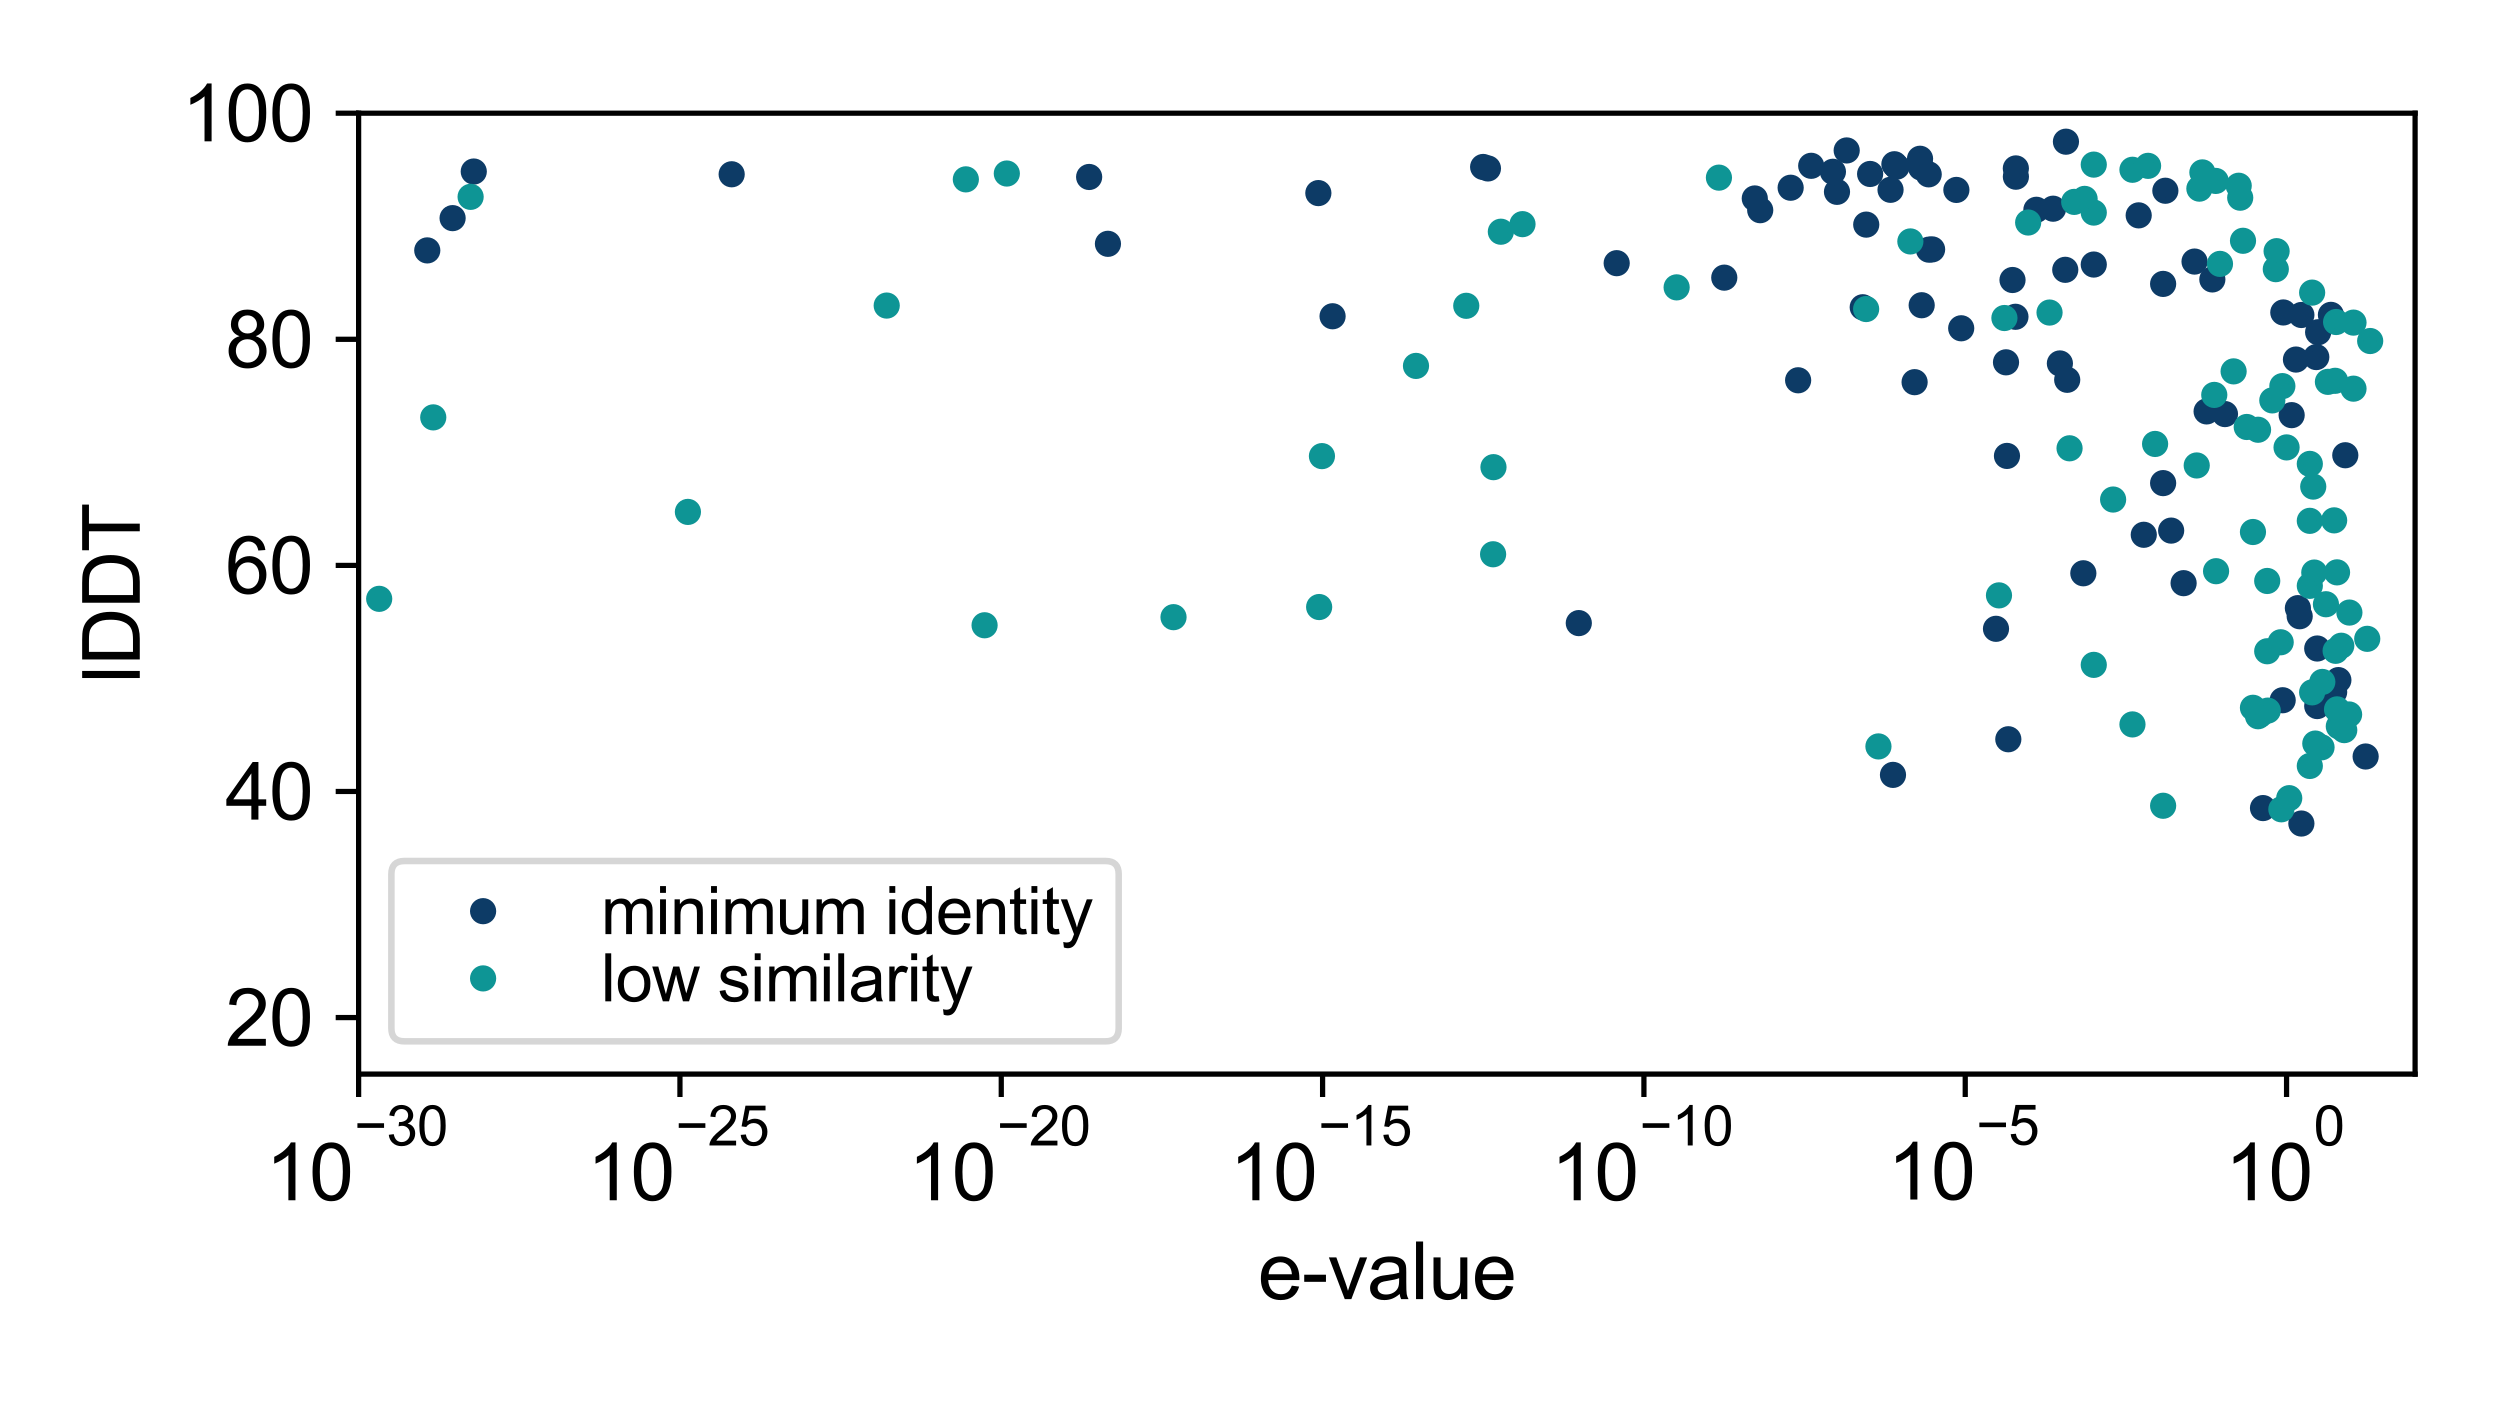 <?xml version="1.0" encoding="utf-8" standalone="no"?>
<!DOCTYPE svg PUBLIC "-//W3C//DTD SVG 1.1//EN"
  "http://www.w3.org/Graphics/SVG/1.1/DTD/svg11.dtd">
<svg xmlns:xlink="http://www.w3.org/1999/xlink" width="381.6pt" height="216pt" viewBox="0 0 381.6 216" xmlns="http://www.w3.org/2000/svg" version="1.1">
 <defs>
  <style type="text/css">*{stroke-linejoin: round; stroke-linecap: butt}</style>
 </defs>
 <g id="figure_1">
  <g id="patch_1">
   <path d="M 0 216 
L 381.6 216 
L 381.6 0 
L 0 0 
z
" style="fill: #ffffff"/>
  </g>
  <g id="axes_1">
   <g id="patch_2">
    <path d="M 54.74 163.949 
L 368.64 163.949 
L 368.64 17.28 
L 54.74 17.28 
z
" style="fill: #ffffff"/>
   </g>
   <g id="matplotlib.axis_1">
    <g id="xtick_1">
     <g id="line2d_1">
      <defs>
       <path id="m793b9c5a4e" d="M 0 0 
L 0 3.5 
" style="stroke: #000000; stroke-width: 0.8"/>
      </defs>
      <g>
       <use xlink:href="#m793b9c5a4e" x="54.74" y="163.949" style="stroke: #000000; stroke-width: 0.8"/>
      </g>
     </g>
     <g id="text_1">
      <!-- $\mathdefault{10^{-30}}$ -->
      <g transform="translate(40.52 183.324) scale(0.12 -0.12)">
       <defs>
        <path id="ArialMT-31" d="M 2384 0 
L 1822 0 
L 1822 3584 
Q 1619 3391 1289 3197 
Q 959 3003 697 2906 
L 697 3450 
Q 1169 3672 1522 3987 
Q 1875 4303 2022 4600 
L 2384 4600 
L 2384 0 
z
" transform="scale(0.016)"/>
        <path id="ArialMT-30" d="M 266 2259 
Q 266 3072 433 3567 
Q 600 4063 929 4331 
Q 1259 4600 1759 4600 
Q 2128 4600 2406 4451 
Q 2684 4303 2865 4023 
Q 3047 3744 3150 3342 
Q 3253 2941 3253 2259 
Q 3253 1453 3087 958 
Q 2922 463 2592 192 
Q 2263 -78 1759 -78 
Q 1097 -78 719 397 
Q 266 969 266 2259 
z
M 844 2259 
Q 844 1131 1108 757 
Q 1372 384 1759 384 
Q 2147 384 2411 759 
Q 2675 1134 2675 2259 
Q 2675 3391 2411 3762 
Q 2147 4134 1753 4134 
Q 1366 4134 1134 3806 
Q 844 3388 844 2259 
z
" transform="scale(0.016)"/>
        <path id="ArialMT-2212" d="M 3381 1997 
L 356 1997 
L 356 2522 
L 3381 2522 
L 3381 1997 
z
" transform="scale(0.016)"/>
        <path id="ArialMT-33" d="M 269 1209 
L 831 1284 
Q 928 806 1161 595 
Q 1394 384 1728 384 
Q 2125 384 2398 659 
Q 2672 934 2672 1341 
Q 2672 1728 2419 1979 
Q 2166 2231 1775 2231 
Q 1616 2231 1378 2169 
L 1441 2663 
Q 1497 2656 1531 2656 
Q 1891 2656 2178 2843 
Q 2466 3031 2466 3422 
Q 2466 3731 2256 3934 
Q 2047 4138 1716 4138 
Q 1388 4138 1169 3931 
Q 950 3725 888 3313 
L 325 3413 
Q 428 3978 793 4289 
Q 1159 4600 1703 4600 
Q 2078 4600 2393 4439 
Q 2709 4278 2876 4000 
Q 3044 3722 3044 3409 
Q 3044 3113 2884 2869 
Q 2725 2625 2413 2481 
Q 2819 2388 3044 2092 
Q 3269 1797 3269 1353 
Q 3269 753 2831 336 
Q 2394 -81 1725 -81 
Q 1122 -81 723 278 
Q 325 638 269 1209 
z
" transform="scale(0.016)"/>
       </defs>
       <use xlink:href="#ArialMT-31" transform="translate(0 0.994)"/>
       <use xlink:href="#ArialMT-30" transform="translate(55.615 0.994)"/>
       <use xlink:href="#ArialMT-2212" transform="translate(112.973 70.688) scale(0.7)"/>
       <use xlink:href="#ArialMT-33" transform="translate(153.852 70.688) scale(0.7)"/>
       <use xlink:href="#ArialMT-30" transform="translate(192.782 70.688) scale(0.7)"/>
      </g>
     </g>
    </g>
    <g id="xtick_2">
     <g id="line2d_2">
      <g>
       <use xlink:href="#m793b9c5a4e" x="103.787" y="163.949" style="stroke: #000000; stroke-width: 0.8"/>
      </g>
     </g>
     <g id="text_2">
      <!-- $\mathdefault{10^{-25}}$ -->
      <g transform="translate(89.567 183.324) scale(0.12 -0.12)">
       <defs>
        <path id="ArialMT-32" d="M 3222 541 
L 3222 0 
L 194 0 
Q 188 203 259 391 
Q 375 700 629 1000 
Q 884 1300 1366 1694 
Q 2113 2306 2375 2664 
Q 2638 3022 2638 3341 
Q 2638 3675 2398 3904 
Q 2159 4134 1775 4134 
Q 1369 4134 1125 3890 
Q 881 3647 878 3216 
L 300 3275 
Q 359 3922 746 4261 
Q 1134 4600 1788 4600 
Q 2447 4600 2831 4234 
Q 3216 3869 3216 3328 
Q 3216 3053 3103 2787 
Q 2991 2522 2730 2228 
Q 2469 1934 1863 1422 
Q 1356 997 1212 845 
Q 1069 694 975 541 
L 3222 541 
z
" transform="scale(0.016)"/>
        <path id="ArialMT-35" d="M 266 1200 
L 856 1250 
Q 922 819 1161 601 
Q 1400 384 1738 384 
Q 2144 384 2425 690 
Q 2706 997 2706 1503 
Q 2706 1984 2436 2262 
Q 2166 2541 1728 2541 
Q 1456 2541 1237 2417 
Q 1019 2294 894 2097 
L 366 2166 
L 809 4519 
L 3088 4519 
L 3088 3981 
L 1259 3981 
L 1013 2750 
Q 1425 3038 1878 3038 
Q 2478 3038 2890 2622 
Q 3303 2206 3303 1553 
Q 3303 931 2941 478 
Q 2500 -78 1738 -78 
Q 1113 -78 717 272 
Q 322 622 266 1200 
z
" transform="scale(0.016)"/>
       </defs>
       <use xlink:href="#ArialMT-31" transform="translate(0 0.994)"/>
       <use xlink:href="#ArialMT-30" transform="translate(55.615 0.994)"/>
       <use xlink:href="#ArialMT-2212" transform="translate(112.973 70.688) scale(0.7)"/>
       <use xlink:href="#ArialMT-32" transform="translate(153.852 70.688) scale(0.7)"/>
       <use xlink:href="#ArialMT-35" transform="translate(192.782 70.688) scale(0.7)"/>
      </g>
     </g>
    </g>
    <g id="xtick_3">
     <g id="line2d_3">
      <g>
       <use xlink:href="#m793b9c5a4e" x="152.834" y="163.949" style="stroke: #000000; stroke-width: 0.8"/>
      </g>
     </g>
     <g id="text_3">
      <!-- $\mathdefault{10^{-20}}$ -->
      <g transform="translate(138.614 183.324) scale(0.12 -0.12)">
       <use xlink:href="#ArialMT-31" transform="translate(0 0.994)"/>
       <use xlink:href="#ArialMT-30" transform="translate(55.615 0.994)"/>
       <use xlink:href="#ArialMT-2212" transform="translate(112.973 70.688) scale(0.7)"/>
       <use xlink:href="#ArialMT-32" transform="translate(153.852 70.688) scale(0.7)"/>
       <use xlink:href="#ArialMT-30" transform="translate(192.782 70.688) scale(0.7)"/>
      </g>
     </g>
    </g>
    <g id="xtick_4">
     <g id="line2d_4">
      <g>
       <use xlink:href="#m793b9c5a4e" x="201.881" y="163.949" style="stroke: #000000; stroke-width: 0.8"/>
      </g>
     </g>
     <g id="text_4">
      <!-- $\mathdefault{10^{-15}}$ -->
      <g transform="translate(187.661 183.324) scale(0.12 -0.12)">
       <use xlink:href="#ArialMT-31" transform="translate(0 0.994)"/>
       <use xlink:href="#ArialMT-30" transform="translate(55.615 0.994)"/>
       <use xlink:href="#ArialMT-2212" transform="translate(112.973 70.688) scale(0.7)"/>
       <use xlink:href="#ArialMT-31" transform="translate(153.852 70.688) scale(0.7)"/>
       <use xlink:href="#ArialMT-35" transform="translate(192.782 70.688) scale(0.7)"/>
      </g>
     </g>
    </g>
    <g id="xtick_5">
     <g id="line2d_5">
      <g>
       <use xlink:href="#m793b9c5a4e" x="250.928" y="163.949" style="stroke: #000000; stroke-width: 0.8"/>
      </g>
     </g>
     <g id="text_5">
      <!-- $\mathdefault{10^{-10}}$ -->
      <g transform="translate(236.708 183.324) scale(0.12 -0.12)">
       <use xlink:href="#ArialMT-31" transform="translate(0 0.994)"/>
       <use xlink:href="#ArialMT-30" transform="translate(55.615 0.994)"/>
       <use xlink:href="#ArialMT-2212" transform="translate(112.973 70.688) scale(0.7)"/>
       <use xlink:href="#ArialMT-31" transform="translate(153.852 70.688) scale(0.7)"/>
       <use xlink:href="#ArialMT-30" transform="translate(192.782 70.688) scale(0.7)"/>
      </g>
     </g>
    </g>
    <g id="xtick_6">
     <g id="line2d_6">
      <g>
       <use xlink:href="#m793b9c5a4e" x="299.974" y="163.949" style="stroke: #000000; stroke-width: 0.8"/>
      </g>
     </g>
     <g id="text_6">
      <!-- $\mathdefault{10^{-5}}$ -->
      <g transform="translate(288.094 183.204) scale(0.12 -0.12)">
       <use xlink:href="#ArialMT-31" transform="translate(0 0.88)"/>
       <use xlink:href="#ArialMT-30" transform="translate(55.615 0.88)"/>
       <use xlink:href="#ArialMT-2212" transform="translate(112.973 70.573) scale(0.7)"/>
       <use xlink:href="#ArialMT-35" transform="translate(153.852 70.573) scale(0.7)"/>
      </g>
     </g>
    </g>
    <g id="xtick_7">
     <g id="line2d_7">
      <g>
       <use xlink:href="#m793b9c5a4e" x="349.021" y="163.949" style="stroke: #000000; stroke-width: 0.8"/>
      </g>
     </g>
     <g id="text_7">
      <!-- $\mathdefault{10^{0}}$ -->
      <g transform="translate(339.601 183.324) scale(0.12 -0.12)">
       <use xlink:href="#ArialMT-31" transform="translate(0 0.994)"/>
       <use xlink:href="#ArialMT-30" transform="translate(55.615 0.994)"/>
       <use xlink:href="#ArialMT-30" transform="translate(112.973 70.688) scale(0.7)"/>
      </g>
     </g>
    </g>
    <g id="text_8">
     <!-- e-value -->
     <g transform="translate(192.013 198.298) scale(0.12 -0.12)">
      <defs>
       <path id="ArialMT-65" d="M 2694 1069 
L 3275 997 
Q 3138 488 2766 206 
Q 2394 -75 1816 -75 
Q 1088 -75 661 373 
Q 234 822 234 1631 
Q 234 2469 665 2931 
Q 1097 3394 1784 3394 
Q 2450 3394 2872 2941 
Q 3294 2488 3294 1666 
Q 3294 1616 3291 1516 
L 816 1516 
Q 847 969 1125 678 
Q 1403 388 1819 388 
Q 2128 388 2347 550 
Q 2566 713 2694 1069 
z
M 847 1978 
L 2700 1978 
Q 2663 2397 2488 2606 
Q 2219 2931 1791 2931 
Q 1403 2931 1139 2672 
Q 875 2413 847 1978 
z
" transform="scale(0.016)"/>
       <path id="ArialMT-2d" d="M 203 1375 
L 203 1941 
L 1931 1941 
L 1931 1375 
L 203 1375 
z
" transform="scale(0.016)"/>
       <path id="ArialMT-76" d="M 1344 0 
L 81 3319 
L 675 3319 
L 1388 1331 
Q 1503 1009 1600 663 
Q 1675 925 1809 1294 
L 2547 3319 
L 3125 3319 
L 1869 0 
L 1344 0 
z
" transform="scale(0.016)"/>
       <path id="ArialMT-61" d="M 2588 409 
Q 2275 144 1986 34 
Q 1697 -75 1366 -75 
Q 819 -75 525 192 
Q 231 459 231 875 
Q 231 1119 342 1320 
Q 453 1522 633 1644 
Q 813 1766 1038 1828 
Q 1203 1872 1538 1913 
Q 2219 1994 2541 2106 
Q 2544 2222 2544 2253 
Q 2544 2597 2384 2738 
Q 2169 2928 1744 2928 
Q 1347 2928 1158 2789 
Q 969 2650 878 2297 
L 328 2372 
Q 403 2725 575 2942 
Q 747 3159 1072 3276 
Q 1397 3394 1825 3394 
Q 2250 3394 2515 3294 
Q 2781 3194 2906 3042 
Q 3031 2891 3081 2659 
Q 3109 2516 3109 2141 
L 3109 1391 
Q 3109 606 3145 398 
Q 3181 191 3288 0 
L 2700 0 
Q 2613 175 2588 409 
z
M 2541 1666 
Q 2234 1541 1622 1453 
Q 1275 1403 1131 1340 
Q 988 1278 909 1158 
Q 831 1038 831 891 
Q 831 666 1001 516 
Q 1172 366 1500 366 
Q 1825 366 2078 508 
Q 2331 650 2450 897 
Q 2541 1088 2541 1459 
L 2541 1666 
z
" transform="scale(0.016)"/>
       <path id="ArialMT-6c" d="M 409 0 
L 409 4581 
L 972 4581 
L 972 0 
L 409 0 
z
" transform="scale(0.016)"/>
       <path id="ArialMT-75" d="M 2597 0 
L 2597 488 
Q 2209 -75 1544 -75 
Q 1250 -75 995 37 
Q 741 150 617 320 
Q 494 491 444 738 
Q 409 903 409 1263 
L 409 3319 
L 972 3319 
L 972 1478 
Q 972 1038 1006 884 
Q 1059 663 1231 536 
Q 1403 409 1656 409 
Q 1909 409 2131 539 
Q 2353 669 2445 892 
Q 2538 1116 2538 1541 
L 2538 3319 
L 3100 3319 
L 3100 0 
L 2597 0 
z
" transform="scale(0.016)"/>
      </defs>
      <use xlink:href="#ArialMT-65"/>
      <use xlink:href="#ArialMT-2d" x="55.615"/>
      <use xlink:href="#ArialMT-76" x="88.916"/>
      <use xlink:href="#ArialMT-61" x="138.916"/>
      <use xlink:href="#ArialMT-6c" x="194.531"/>
      <use xlink:href="#ArialMT-75" x="216.748"/>
      <use xlink:href="#ArialMT-65" x="272.363"/>
     </g>
    </g>
   </g>
   <g id="matplotlib.axis_2">
    <g id="ytick_1">
     <g id="line2d_8">
      <defs>
       <path id="m84e55f3156" d="M 0 0 
L -3.5 0 
" style="stroke: #000000; stroke-width: 0.8"/>
      </defs>
      <g>
       <use xlink:href="#m84e55f3156" x="54.74" y="155.321" style="stroke: #000000; stroke-width: 0.8"/>
      </g>
     </g>
     <g id="text_9">
      <!-- 20 -->
      <g transform="translate(34.394 159.616) scale(0.12 -0.12)">
       <use xlink:href="#ArialMT-32"/>
       <use xlink:href="#ArialMT-30" x="55.615"/>
      </g>
     </g>
    </g>
    <g id="ytick_2">
     <g id="line2d_9">
      <g>
       <use xlink:href="#m84e55f3156" x="54.74" y="120.811" style="stroke: #000000; stroke-width: 0.8"/>
      </g>
     </g>
     <g id="text_10">
      <!-- 40 -->
      <g transform="translate(34.394 125.106) scale(0.12 -0.12)">
       <defs>
        <path id="ArialMT-34" d="M 2069 0 
L 2069 1097 
L 81 1097 
L 81 1613 
L 2172 4581 
L 2631 4581 
L 2631 1613 
L 3250 1613 
L 3250 1097 
L 2631 1097 
L 2631 0 
L 2069 0 
z
M 2069 1613 
L 2069 3678 
L 634 1613 
L 2069 1613 
z
" transform="scale(0.016)"/>
       </defs>
       <use xlink:href="#ArialMT-34"/>
       <use xlink:href="#ArialMT-30" x="55.615"/>
      </g>
     </g>
    </g>
    <g id="ytick_3">
     <g id="line2d_10">
      <g>
       <use xlink:href="#m84e55f3156" x="54.74" y="86.301" style="stroke: #000000; stroke-width: 0.8"/>
      </g>
     </g>
     <g id="text_11">
      <!-- 60 -->
      <g transform="translate(34.394 90.595) scale(0.12 -0.12)">
       <defs>
        <path id="ArialMT-36" d="M 3184 3459 
L 2625 3416 
Q 2550 3747 2413 3897 
Q 2184 4138 1850 4138 
Q 1581 4138 1378 3988 
Q 1113 3794 959 3422 
Q 806 3050 800 2363 
Q 1003 2672 1297 2822 
Q 1591 2972 1913 2972 
Q 2475 2972 2870 2558 
Q 3266 2144 3266 1488 
Q 3266 1056 3080 686 
Q 2894 316 2569 119 
Q 2244 -78 1831 -78 
Q 1128 -78 684 439 
Q 241 956 241 2144 
Q 241 3472 731 4075 
Q 1159 4600 1884 4600 
Q 2425 4600 2770 4297 
Q 3116 3994 3184 3459 
z
M 888 1484 
Q 888 1194 1011 928 
Q 1134 663 1356 523 
Q 1578 384 1822 384 
Q 2178 384 2434 671 
Q 2691 959 2691 1453 
Q 2691 1928 2437 2201 
Q 2184 2475 1800 2475 
Q 1419 2475 1153 2201 
Q 888 1928 888 1484 
z
" transform="scale(0.016)"/>
       </defs>
       <use xlink:href="#ArialMT-36"/>
       <use xlink:href="#ArialMT-30" x="55.615"/>
      </g>
     </g>
    </g>
    <g id="ytick_4">
     <g id="line2d_11">
      <g>
       <use xlink:href="#m84e55f3156" x="54.74" y="51.79" style="stroke: #000000; stroke-width: 0.8"/>
      </g>
     </g>
     <g id="text_12">
      <!-- 80 -->
      <g transform="translate(34.394 56.085) scale(0.12 -0.12)">
       <defs>
        <path id="ArialMT-38" d="M 1131 2484 
Q 781 2613 612 2850 
Q 444 3088 444 3419 
Q 444 3919 803 4259 
Q 1163 4600 1759 4600 
Q 2359 4600 2725 4251 
Q 3091 3903 3091 3403 
Q 3091 3084 2923 2848 
Q 2756 2613 2416 2484 
Q 2838 2347 3058 2040 
Q 3278 1734 3278 1309 
Q 3278 722 2862 322 
Q 2447 -78 1769 -78 
Q 1091 -78 675 323 
Q 259 725 259 1325 
Q 259 1772 486 2073 
Q 713 2375 1131 2484 
z
M 1019 3438 
Q 1019 3113 1228 2906 
Q 1438 2700 1772 2700 
Q 2097 2700 2305 2904 
Q 2513 3109 2513 3406 
Q 2513 3716 2298 3927 
Q 2084 4138 1766 4138 
Q 1444 4138 1231 3931 
Q 1019 3725 1019 3438 
z
M 838 1322 
Q 838 1081 952 856 
Q 1066 631 1291 507 
Q 1516 384 1775 384 
Q 2178 384 2440 643 
Q 2703 903 2703 1303 
Q 2703 1709 2433 1975 
Q 2163 2241 1756 2241 
Q 1359 2241 1098 1978 
Q 838 1716 838 1322 
z
" transform="scale(0.016)"/>
       </defs>
       <use xlink:href="#ArialMT-38"/>
       <use xlink:href="#ArialMT-30" x="55.615"/>
      </g>
     </g>
    </g>
    <g id="ytick_5">
     <g id="line2d_12">
      <g>
       <use xlink:href="#m84e55f3156" x="54.74" y="17.28" style="stroke: #000000; stroke-width: 0.8"/>
      </g>
     </g>
     <g id="text_13">
      <!-- 100 -->
      <g transform="translate(27.721 21.575) scale(0.12 -0.12)">
       <use xlink:href="#ArialMT-31"/>
       <use xlink:href="#ArialMT-30" x="55.615"/>
       <use xlink:href="#ArialMT-30" x="111.23"/>
      </g>
     </g>
    </g>
    <g id="text_14">
     <!-- lDDT -->
     <g transform="translate(21.336 104.278) rotate(-90) scale(0.12 -0.12)">
      <defs>
       <path id="ArialMT-44" d="M 494 0 
L 494 4581 
L 2072 4581 
Q 2606 4581 2888 4516 
Q 3281 4425 3559 4188 
Q 3922 3881 4101 3404 
Q 4281 2928 4281 2316 
Q 4281 1794 4159 1391 
Q 4038 988 3847 723 
Q 3656 459 3429 307 
Q 3203 156 2883 78 
Q 2563 0 2147 0 
L 494 0 
z
M 1100 541 
L 2078 541 
Q 2531 541 2789 625 
Q 3047 709 3200 863 
Q 3416 1078 3536 1442 
Q 3656 1806 3656 2325 
Q 3656 3044 3420 3430 
Q 3184 3816 2847 3947 
Q 2603 4041 2063 4041 
L 1100 4041 
L 1100 541 
z
" transform="scale(0.016)"/>
       <path id="ArialMT-54" d="M 1659 0 
L 1659 4041 
L 150 4041 
L 150 4581 
L 3781 4581 
L 3781 4041 
L 2266 4041 
L 2266 0 
L 1659 0 
z
" transform="scale(0.016)"/>
      </defs>
      <use xlink:href="#ArialMT-6c"/>
      <use xlink:href="#ArialMT-44" x="22.217"/>
      <use xlink:href="#ArialMT-44" x="94.434"/>
      <use xlink:href="#ArialMT-54" x="166.65"/>
     </g>
    </g>
   </g>
   <g id="line2d_13">
    <defs>
     <path id="m5fb7bb8fa3" d="M 0 1.5 
C 0.398 1.5 0.779 1.342 1.061 1.061 
C 1.342 0.779 1.5 0.398 1.5 0 
C 1.5 -0.398 1.342 -0.779 1.061 -1.061 
C 0.779 -1.342 0.398 -1.5 0 -1.5 
C -0.398 -1.5 -0.779 -1.342 -1.061 -1.061 
C -1.342 -0.779 -1.5 -0.398 -1.5 0 
C -1.5 0.398 -1.342 0.779 -1.061 1.061 
C -0.779 1.342 -0.398 1.5 0 1.5 
z
" style="stroke: #0d3b66"/>
    </defs>
    <g clip-path="url(#p372a3d7aaf)">
     <use xlink:href="#m5fb7bb8fa3" x="268.678" y="32.083" style="fill: #0d3b66; stroke: #0d3b66"/>
     <use xlink:href="#m5fb7bb8fa3" x="334.976" y="39.925" style="fill: #0d3b66; stroke: #0d3b66"/>
     <use xlink:href="#m5fb7bb8fa3" x="351.024" y="94.063" style="fill: #0d3b66; stroke: #0d3b66"/>
     <use xlink:href="#m5fb7bb8fa3" x="273.325" y="28.656" style="fill: #0d3b66; stroke: #0d3b66"/>
     <use xlink:href="#m5fb7bb8fa3" x="353.702" y="98.988" style="fill: #0d3b66; stroke: #0d3b66"/>
     <use xlink:href="#m5fb7bb8fa3" x="240.988" y="95.11" style="fill: #0d3b66; stroke: #0d3b66"/>
     <use xlink:href="#m5fb7bb8fa3" x="339.618" y="63.205" style="fill: #0d3b66; stroke: #0d3b66"/>
     <use xlink:href="#m5fb7bb8fa3" x="349.798" y="63.367" style="fill: #0d3b66; stroke: #0d3b66"/>
     <use xlink:href="#m5fb7bb8fa3" x="331.405" y="80.991" style="fill: #0d3b66; stroke: #0d3b66"/>
     <use xlink:href="#m5fb7bb8fa3" x="315.241" y="41.185" style="fill: #0d3b66; stroke: #0d3b66"/>
     <use xlink:href="#m5fb7bb8fa3" x="353.841" y="50.713" style="fill: #0d3b66; stroke: #0d3b66"/>
     <use xlink:href="#m5fb7bb8fa3" x="333.306" y="89.014" style="fill: #0d3b66; stroke: #0d3b66"/>
     <use xlink:href="#m5fb7bb8fa3" x="226.387" y="25.486" style="fill: #0d3b66; stroke: #0d3b66"/>
     <use xlink:href="#m5fb7bb8fa3" x="227.119" y="25.712" style="fill: #0d3b66; stroke: #0d3b66"/>
     <use xlink:href="#m5fb7bb8fa3" x="201.233" y="29.473" style="fill: #0d3b66; stroke: #0d3b66"/>
     <use xlink:href="#m5fb7bb8fa3" x="330.179" y="73.742" style="fill: #0d3b66; stroke: #0d3b66"/>
     <use xlink:href="#m5fb7bb8fa3" x="166.247" y="27.014" style="fill: #0d3b66; stroke: #0d3b66"/>
     <use xlink:href="#m5fb7bb8fa3" x="169.116" y="37.216" style="fill: #0d3b66; stroke: #0d3b66"/>
     <use xlink:href="#m5fb7bb8fa3" x="345.426" y="123.344" style="fill: #0d3b66; stroke: #0d3b66"/>
     <use xlink:href="#m5fb7bb8fa3" x="356.284" y="105.637" style="fill: #0d3b66; stroke: #0d3b66"/>
     <use xlink:href="#m5fb7bb8fa3" x="306.344" y="69.592" style="fill: #0d3b66; stroke: #0d3b66"/>
     <use xlink:href="#m5fb7bb8fa3" x="263.193" y="42.38" style="fill: #0d3b66; stroke: #0d3b66"/>
     <use xlink:href="#m5fb7bb8fa3" x="246.772" y="40.171" style="fill: #0d3b66; stroke: #0d3b66"/>
     <use xlink:href="#m5fb7bb8fa3" x="-1" y="32.651" style="fill: #0d3b66; stroke: #0d3b66"/>
     <use xlink:href="#m5fb7bb8fa3" x="-1" y="54.487" style="fill: #0d3b66; stroke: #0d3b66"/>
     <use xlink:href="#m5fb7bb8fa3" x="351.282" y="125.704" style="fill: #0d3b66; stroke: #0d3b66"/>
     <use xlink:href="#m5fb7bb8fa3" x="203.404" y="48.274" style="fill: #0d3b66; stroke: #0d3b66"/>
     <use xlink:href="#m5fb7bb8fa3" x="351.282" y="48.081" style="fill: #0d3b66; stroke: #0d3b66"/>
     <use xlink:href="#m5fb7bb8fa3" x="307.19" y="42.74" style="fill: #0d3b66; stroke: #0d3b66"/>
     <use xlink:href="#m5fb7bb8fa3" x="314.421" y="55.476" style="fill: #0d3b66; stroke: #0d3b66"/>
     <use xlink:href="#m5fb7bb8fa3" x="315.538" y="57.974" style="fill: #0d3b66; stroke: #0d3b66"/>
     <use xlink:href="#m5fb7bb8fa3" x="299.357" y="50.109" style="fill: #0d3b66; stroke: #0d3b66"/>
     <use xlink:href="#m5fb7bb8fa3" x="-1" y="34.991" style="fill: #0d3b66; stroke: #0d3b66"/>
     <use xlink:href="#m5fb7bb8fa3" x="-1" y="34.76" style="fill: #0d3b66; stroke: #0d3b66"/>
     <use xlink:href="#m5fb7bb8fa3" x="33.207" y="36.124" style="fill: #0d3b66; stroke: #0d3b66"/>
     <use xlink:href="#m5fb7bb8fa3" x="69.085" y="33.296" style="fill: #0d3b66; stroke: #0d3b66"/>
     <use xlink:href="#m5fb7bb8fa3" x="65.218" y="38.222" style="fill: #0d3b66; stroke: #0d3b66"/>
     <use xlink:href="#m5fb7bb8fa3" x="361.091" y="115.473" style="fill: #0d3b66; stroke: #0d3b66"/>
     <use xlink:href="#m5fb7bb8fa3" x="306.549" y="112.84" style="fill: #0d3b66; stroke: #0d3b66"/>
     <use xlink:href="#m5fb7bb8fa3" x="274.467" y="58.046" style="fill: #0d3b66; stroke: #0d3b66"/>
     <use xlink:href="#m5fb7bb8fa3" x="337.692" y="42.653" style="fill: #0d3b66; stroke: #0d3b66"/>
     <use xlink:href="#m5fb7bb8fa3" x="356.929" y="103.81" style="fill: #0d3b66; stroke: #0d3b66"/>
     <use xlink:href="#m5fb7bb8fa3" x="336.817" y="62.799" style="fill: #0d3b66; stroke: #0d3b66"/>
     <use xlink:href="#m5fb7bb8fa3" x="357.985" y="69.489" style="fill: #0d3b66; stroke: #0d3b66"/>
     <use xlink:href="#m5fb7bb8fa3" x="350.749" y="92.826" style="fill: #0d3b66; stroke: #0d3b66"/>
     <use xlink:href="#m5fb7bb8fa3" x="279.777" y="26.22" style="fill: #0d3b66; stroke: #0d3b66"/>
     <use xlink:href="#m5fb7bb8fa3" x="293.326" y="46.59" style="fill: #0d3b66; stroke: #0d3b66"/>
     <use xlink:href="#m5fb7bb8fa3" x="-1" y="51.822" style="fill: #0d3b66; stroke: #0d3b66"/>
     <use xlink:href="#m5fb7bb8fa3" x="-1" y="32.368" style="fill: #0d3b66; stroke: #0d3b66"/>
     <use xlink:href="#m5fb7bb8fa3" x="315.346" y="21.628" style="fill: #0d3b66; stroke: #0d3b66"/>
     <use xlink:href="#m5fb7bb8fa3" x="276.463" y="25.308" style="fill: #0d3b66; stroke: #0d3b66"/>
     <use xlink:href="#m5fb7bb8fa3" x="293.223" y="25.575" style="fill: #0d3b66; stroke: #0d3b66"/>
     <use xlink:href="#m5fb7bb8fa3" x="326.45" y="32.873" style="fill: #0d3b66; stroke: #0d3b66"/>
     <use xlink:href="#m5fb7bb8fa3" x="294.916" y="38.068" style="fill: #0d3b66; stroke: #0d3b66"/>
     <use xlink:href="#m5fb7bb8fa3" x="310.835" y="32.022" style="fill: #0d3b66; stroke: #0d3b66"/>
     <use xlink:href="#m5fb7bb8fa3" x="330.52" y="29.115" style="fill: #0d3b66; stroke: #0d3b66"/>
     <use xlink:href="#m5fb7bb8fa3" x="-1" y="33.082" style="fill: #0d3b66; stroke: #0d3b66"/>
     <use xlink:href="#m5fb7bb8fa3" x="-1" y="42.379" style="fill: #0d3b66; stroke: #0d3b66"/>
     <use xlink:href="#m5fb7bb8fa3" x="284.327" y="46.899" style="fill: #0d3b66; stroke: #0d3b66"/>
     <use xlink:href="#m5fb7bb8fa3" x="319.593" y="40.38" style="fill: #0d3b66; stroke: #0d3b66"/>
     <use xlink:href="#m5fb7bb8fa3" x="-1" y="35.594" style="fill: #0d3b66; stroke: #0d3b66"/>
     <use xlink:href="#m5fb7bb8fa3" x="-1" y="32.319" style="fill: #0d3b66; stroke: #0d3b66"/>
     <use xlink:href="#m5fb7bb8fa3" x="307.706" y="26.973" style="fill: #0d3b66; stroke: #0d3b66"/>
     <use xlink:href="#m5fb7bb8fa3" x="288.572" y="28.973" style="fill: #0d3b66; stroke: #0d3b66"/>
     <use xlink:href="#m5fb7bb8fa3" x="289.161" y="25.07" style="fill: #0d3b66; stroke: #0d3b66"/>
     <use xlink:href="#m5fb7bb8fa3" x="281.879" y="22.965" style="fill: #0d3b66; stroke: #0d3b66"/>
     <use xlink:href="#m5fb7bb8fa3" x="294.428" y="38.107" style="fill: #0d3b66; stroke: #0d3b66"/>
     <use xlink:href="#m5fb7bb8fa3" x="289.503" y="25.439" style="fill: #0d3b66; stroke: #0d3b66"/>
     <use xlink:href="#m5fb7bb8fa3" x="313.387" y="31.856" style="fill: #0d3b66; stroke: #0d3b66"/>
     <use xlink:href="#m5fb7bb8fa3" x="294.396" y="26.612" style="fill: #0d3b66; stroke: #0d3b66"/>
     <use xlink:href="#m5fb7bb8fa3" x="298.622" y="28.991" style="fill: #0d3b66; stroke: #0d3b66"/>
     <use xlink:href="#m5fb7bb8fa3" x="307.699" y="25.708" style="fill: #0d3b66; stroke: #0d3b66"/>
     <use xlink:href="#m5fb7bb8fa3" x="330.179" y="43.336" style="fill: #0d3b66; stroke: #0d3b66"/>
     <use xlink:href="#m5fb7bb8fa3" x="-1" y="38.038" style="fill: #0d3b66; stroke: #0d3b66"/>
     <use xlink:href="#m5fb7bb8fa3" x="-1" y="27.558" style="fill: #0d3b66; stroke: #0d3b66"/>
     <use xlink:href="#m5fb7bb8fa3" x="111.682" y="26.601" style="fill: #0d3b66; stroke: #0d3b66"/>
     <use xlink:href="#m5fb7bb8fa3" x="-1" y="28.891" style="fill: #0d3b66; stroke: #0d3b66"/>
     <use xlink:href="#m5fb7bb8fa3" x="-1" y="26.487" style="fill: #0d3b66; stroke: #0d3b66"/>
     <use xlink:href="#m5fb7bb8fa3" x="72.315" y="26.182" style="fill: #0d3b66; stroke: #0d3b66"/>
     <use xlink:href="#m5fb7bb8fa3" x="-1" y="25.412" style="fill: #0d3b66; stroke: #0d3b66"/>
     <use xlink:href="#m5fb7bb8fa3" x="-1" y="31.336" style="fill: #0d3b66; stroke: #0d3b66"/>
     <use xlink:href="#m5fb7bb8fa3" x="355.792" y="48.06" style="fill: #0d3b66; stroke: #0d3b66"/>
     <use xlink:href="#m5fb7bb8fa3" x="-1" y="46.969" style="fill: #0d3b66; stroke: #0d3b66"/>
     <use xlink:href="#m5fb7bb8fa3" x="-1" y="46.775" style="fill: #0d3b66; stroke: #0d3b66"/>
     <use xlink:href="#m5fb7bb8fa3" x="348.525" y="47.694" style="fill: #0d3b66; stroke: #0d3b66"/>
     <use xlink:href="#m5fb7bb8fa3" x="-1" y="52.031" style="fill: #0d3b66; stroke: #0d3b66"/>
     <use xlink:href="#m5fb7bb8fa3" x="-1" y="79.945" style="fill: #0d3b66; stroke: #0d3b66"/>
     <use xlink:href="#m5fb7bb8fa3" x="304.669" y="95.981" style="fill: #0d3b66; stroke: #0d3b66"/>
     <use xlink:href="#m5fb7bb8fa3" x="288.945" y="118.279" style="fill: #0d3b66; stroke: #0d3b66"/>
     <use xlink:href="#m5fb7bb8fa3" x="350.455" y="54.882" style="fill: #0d3b66; stroke: #0d3b66"/>
     <use xlink:href="#m5fb7bb8fa3" x="353.557" y="54.503" style="fill: #0d3b66; stroke: #0d3b66"/>
     <use xlink:href="#m5fb7bb8fa3" x="285.455" y="26.554" style="fill: #0d3b66; stroke: #0d3b66"/>
     <use xlink:href="#m5fb7bb8fa3" x="307.636" y="48.354" style="fill: #0d3b66; stroke: #0d3b66"/>
     <use xlink:href="#m5fb7bb8fa3" x="293.075" y="24.234" style="fill: #0d3b66; stroke: #0d3b66"/>
     <use xlink:href="#m5fb7bb8fa3" x="353.702" y="107.774" style="fill: #0d3b66; stroke: #0d3b66"/>
     <use xlink:href="#m5fb7bb8fa3" x="46.852" y="45.79" style="fill: #0d3b66; stroke: #0d3b66"/>
     <use xlink:href="#m5fb7bb8fa3" x="-1" y="46.313" style="fill: #0d3b66; stroke: #0d3b66"/>
     <use xlink:href="#m5fb7bb8fa3" x="-1" y="79.934" style="fill: #0d3b66; stroke: #0d3b66"/>
     <use xlink:href="#m5fb7bb8fa3" x="348.428" y="106.884" style="fill: #0d3b66; stroke: #0d3b66"/>
     <use xlink:href="#m5fb7bb8fa3" x="357.188" y="108.8" style="fill: #0d3b66; stroke: #0d3b66"/>
     <use xlink:href="#m5fb7bb8fa3" x="-1" y="35.421" style="fill: #0d3b66; stroke: #0d3b66"/>
     <use xlink:href="#m5fb7bb8fa3" x="-1" y="34.218" style="fill: #0d3b66; stroke: #0d3b66"/>
     <use xlink:href="#m5fb7bb8fa3" x="318" y="87.505" style="fill: #0d3b66; stroke: #0d3b66"/>
     <use xlink:href="#m5fb7bb8fa3" x="306.198" y="55.305" style="fill: #0d3b66; stroke: #0d3b66"/>
     <use xlink:href="#m5fb7bb8fa3" x="-1" y="55.777" style="fill: #0d3b66; stroke: #0d3b66"/>
     <use xlink:href="#m5fb7bb8fa3" x="-1" y="43.972" style="fill: #0d3b66; stroke: #0d3b66"/>
     <use xlink:href="#m5fb7bb8fa3" x="267.85" y="30.293" style="fill: #0d3b66; stroke: #0d3b66"/>
     <use xlink:href="#m5fb7bb8fa3" x="327.226" y="81.629" style="fill: #0d3b66; stroke: #0d3b66"/>
     <use xlink:href="#m5fb7bb8fa3" x="284.862" y="34.286" style="fill: #0d3b66; stroke: #0d3b66"/>
     <use xlink:href="#m5fb7bb8fa3" x="280.398" y="29.283" style="fill: #0d3b66; stroke: #0d3b66"/>
     <use xlink:href="#m5fb7bb8fa3" x="292.246" y="58.334" style="fill: #0d3b66; stroke: #0d3b66"/>
    </g>
   </g>
   <g id="line2d_14">
    <defs>
     <path id="m28b39b2f4a" d="M 0 1.5 
C 0.398 1.5 0.779 1.342 1.061 1.061 
C 1.342 0.779 1.5 0.398 1.5 0 
C 1.5 -0.398 1.342 -0.779 1.061 -1.061 
C 0.779 -1.342 0.398 -1.5 0 -1.5 
C -0.398 -1.5 -0.779 -1.342 -1.061 -1.061 
C -1.342 -0.779 -1.5 -0.398 -1.5 0 
C -1.5 0.398 -1.342 0.779 -1.061 1.061 
C -0.779 1.342 -0.398 1.5 0 1.5 
z
" style="stroke: #0e9595"/>
    </defs>
    <g clip-path="url(#p372a3d7aaf)">
     <use xlink:href="#m28b39b2f4a" x="316.606" y="30.817" style="fill: #0e9595; stroke: #0e9595"/>
     <use xlink:href="#m28b39b2f4a" x="353.253" y="87.394" style="fill: #0e9595; stroke: #0e9595"/>
     <use xlink:href="#m28b39b2f4a" x="361.335" y="97.511" style="fill: #0e9595; stroke: #0e9595"/>
     <use xlink:href="#m28b39b2f4a" x="325.499" y="110.576" style="fill: #0e9595; stroke: #0e9595"/>
     <use xlink:href="#m28b39b2f4a" x="356.51" y="99.34" style="fill: #0e9595; stroke: #0e9595"/>
     <use xlink:href="#m28b39b2f4a" x="330.179" y="122.991" style="fill: #0e9595; stroke: #0e9595"/>
     <use xlink:href="#m28b39b2f4a" x="344.669" y="65.597" style="fill: #0e9595; stroke: #0e9595"/>
     <use xlink:href="#m28b39b2f4a" x="358.567" y="109.057" style="fill: #0e9595; stroke: #0e9595"/>
     <use xlink:href="#m28b39b2f4a" x="352.925" y="44.665" style="fill: #0e9595; stroke: #0e9595"/>
     <use xlink:href="#m28b39b2f4a" x="349.427" y="121.831" style="fill: #0e9595; stroke: #0e9595"/>
     <use xlink:href="#m28b39b2f4a" x="358.612" y="93.502" style="fill: #0e9595; stroke: #0e9595"/>
     <use xlink:href="#m28b39b2f4a" x="356.284" y="79.428" style="fill: #0e9595; stroke: #0e9595"/>
     <use xlink:href="#m28b39b2f4a" x="262.378" y="27.115" style="fill: #0e9595; stroke: #0e9595"/>
     <use xlink:href="#m28b39b2f4a" x="255.922" y="43.864" style="fill: #0e9595; stroke: #0e9595"/>
     <use xlink:href="#m28b39b2f4a" x="229.09" y="35.37" style="fill: #0e9595; stroke: #0e9595"/>
     <use xlink:href="#m28b39b2f4a" x="356.995" y="110.873" style="fill: #0e9595; stroke: #0e9595"/>
     <use xlink:href="#m28b39b2f4a" x="232.394" y="34.214" style="fill: #0e9595; stroke: #0e9595"/>
     <use xlink:href="#m28b39b2f4a" x="223.81" y="46.678" style="fill: #0e9595; stroke: #0e9595"/>
     <use xlink:href="#m28b39b2f4a" x="353.408" y="113.496" style="fill: #0e9595; stroke: #0e9595"/>
     <use xlink:href="#m28b39b2f4a" x="357.826" y="111.446" style="fill: #0e9595; stroke: #0e9595"/>
     <use xlink:href="#m28b39b2f4a" x="322.546" y="76.249" style="fill: #0e9595; stroke: #0e9595"/>
     <use xlink:href="#m28b39b2f4a" x="312.842" y="47.708" style="fill: #0e9595; stroke: #0e9595"/>
     <use xlink:href="#m28b39b2f4a" x="284.847" y="47.172" style="fill: #0e9595; stroke: #0e9595"/>
     <use xlink:href="#m28b39b2f4a" x="201.781" y="69.622" style="fill: #0e9595; stroke: #0e9595"/>
     <use xlink:href="#m28b39b2f4a" x="179.126" y="94.204" style="fill: #0e9595; stroke: #0e9595"/>
     <use xlink:href="#m28b39b2f4a" x="352.57" y="116.916" style="fill: #0e9595; stroke: #0e9595"/>
     <use xlink:href="#m28b39b2f4a" x="286.725" y="113.934" style="fill: #0e9595; stroke: #0e9595"/>
     <use xlink:href="#m28b39b2f4a" x="352.57" y="79.501" style="fill: #0e9595; stroke: #0e9595"/>
     <use xlink:href="#m28b39b2f4a" x="342.942" y="65.175" style="fill: #0e9595; stroke: #0e9595"/>
     <use xlink:href="#m28b39b2f4a" x="340.939" y="56.687" style="fill: #0e9595; stroke: #0e9595"/>
     <use xlink:href="#m28b39b2f4a" x="356.436" y="58.126" style="fill: #0e9595; stroke: #0e9595"/>
     <use xlink:href="#m28b39b2f4a" x="337.986" y="60.279" style="fill: #0e9595; stroke: #0e9595"/>
     <use xlink:href="#m28b39b2f4a" x="227.907" y="84.604" style="fill: #0e9595; stroke: #0e9595"/>
     <use xlink:href="#m28b39b2f4a" x="227.963" y="71.307" style="fill: #0e9595; stroke: #0e9595"/>
     <use xlink:href="#m28b39b2f4a" x="216.137" y="55.853" style="fill: #0e9595; stroke: #0e9595"/>
     <use xlink:href="#m28b39b2f4a" x="305.125" y="90.878" style="fill: #0e9595; stroke: #0e9595"/>
     <use xlink:href="#m28b39b2f4a" x="354.478" y="104.09" style="fill: #0e9595; stroke: #0e9595"/>
     <use xlink:href="#m28b39b2f4a" x="355.032" y="92.231" style="fill: #0e9595; stroke: #0e9595"/>
     <use xlink:href="#m28b39b2f4a" x="346.068" y="99.407" style="fill: #0e9595; stroke: #0e9595"/>
     <use xlink:href="#m28b39b2f4a" x="356.725" y="87.365" style="fill: #0e9595; stroke: #0e9595"/>
     <use xlink:href="#m28b39b2f4a" x="357.372" y="98.565" style="fill: #0e9595; stroke: #0e9595"/>
     <use xlink:href="#m28b39b2f4a" x="348.379" y="58.936" style="fill: #0e9595; stroke: #0e9595"/>
     <use xlink:href="#m28b39b2f4a" x="359.237" y="59.326" style="fill: #0e9595; stroke: #0e9595"/>
     <use xlink:href="#m28b39b2f4a" x="352.57" y="89.423" style="fill: #0e9595; stroke: #0e9595"/>
     <use xlink:href="#m28b39b2f4a" x="318.194" y="30.358" style="fill: #0e9595; stroke: #0e9595"/>
     <use xlink:href="#m28b39b2f4a" x="352.57" y="70.808" style="fill: #0e9595; stroke: #0e9595"/>
     <use xlink:href="#m28b39b2f4a" x="57.88" y="91.406" style="fill: #0e9595; stroke: #0e9595"/>
     <use xlink:href="#m28b39b2f4a" x="2.413" y="48.938" style="fill: #0e9595; stroke: #0e9595"/>
     <use xlink:href="#m28b39b2f4a" x="45.847" y="49.783" style="fill: #0e9595; stroke: #0e9595"/>
     <use xlink:href="#m28b39b2f4a" x="343.892" y="108.036" style="fill: #0e9595; stroke: #0e9595"/>
     <use xlink:href="#m28b39b2f4a" x="341.716" y="28.351" style="fill: #0e9595; stroke: #0e9595"/>
     <use xlink:href="#m28b39b2f4a" x="315.897" y="68.428" style="fill: #0e9595; stroke: #0e9595"/>
     <use xlink:href="#m28b39b2f4a" x="347.502" y="38.339" style="fill: #0e9595; stroke: #0e9595"/>
     <use xlink:href="#m28b39b2f4a" x="344.669" y="109.326" style="fill: #0e9595; stroke: #0e9595"/>
     <use xlink:href="#m28b39b2f4a" x="346.068" y="88.679" style="fill: #0e9595; stroke: #0e9595"/>
     <use xlink:href="#m28b39b2f4a" x="342.373" y="36.753" style="fill: #0e9595; stroke: #0e9595"/>
     <use xlink:href="#m28b39b2f4a" x="20.537" y="60.642" style="fill: #0e9595; stroke: #0e9595"/>
     <use xlink:href="#m28b39b2f4a" x="66.132" y="63.709" style="fill: #0e9595; stroke: #0e9595"/>
     <use xlink:href="#m28b39b2f4a" x="-1" y="55.197" style="fill: #0e9595; stroke: #0e9595"/>
     <use xlink:href="#m28b39b2f4a" x="-1" y="46.43" style="fill: #0e9595; stroke: #0e9595"/>
     <use xlink:href="#m28b39b2f4a" x="305.954" y="48.543" style="fill: #0e9595; stroke: #0e9595"/>
     <use xlink:href="#m28b39b2f4a" x="338.857" y="40.28" style="fill: #0e9595; stroke: #0e9595"/>
     <use xlink:href="#m28b39b2f4a" x="-1" y="34.864" style="fill: #0e9595; stroke: #0e9595"/>
     <use xlink:href="#m28b39b2f4a" x="-1" y="38.599" style="fill: #0e9595; stroke: #0e9595"/>
     <use xlink:href="#m28b39b2f4a" x="335.714" y="28.795" style="fill: #0e9595; stroke: #0e9595"/>
     <use xlink:href="#m28b39b2f4a" x="341.946" y="30.177" style="fill: #0e9595; stroke: #0e9595"/>
     <use xlink:href="#m28b39b2f4a" x="327.883" y="25.315" style="fill: #0e9595; stroke: #0e9595"/>
     <use xlink:href="#m28b39b2f4a" x="319.593" y="25.127" style="fill: #0e9595; stroke: #0e9595"/>
     <use xlink:href="#m28b39b2f4a" x="328.954" y="67.765" style="fill: #0e9595; stroke: #0e9595"/>
     <use xlink:href="#m28b39b2f4a" x="347.378" y="41.084" style="fill: #0e9595; stroke: #0e9595"/>
     <use xlink:href="#m28b39b2f4a" x="335.308" y="71.049" style="fill: #0e9595; stroke: #0e9595"/>
     <use xlink:href="#m28b39b2f4a" x="346.845" y="61.116" style="fill: #0e9595; stroke: #0e9595"/>
     <use xlink:href="#m28b39b2f4a" x="338.208" y="27.616" style="fill: #0e9595; stroke: #0e9595"/>
     <use xlink:href="#m28b39b2f4a" x="325.499" y="25.914" style="fill: #0e9595; stroke: #0e9595"/>
     <use xlink:href="#m28b39b2f4a" x="345.01" y="109.076" style="fill: #0e9595; stroke: #0e9595"/>
     <use xlink:href="#m28b39b2f4a" x="-1" y="59.873" style="fill: #0e9595; stroke: #0e9595"/>
     <use xlink:href="#m28b39b2f4a" x="-1" y="31.098" style="fill: #0e9595; stroke: #0e9595"/>
     <use xlink:href="#m28b39b2f4a" x="153.681" y="26.487" style="fill: #0e9595; stroke: #0e9595"/>
     <use xlink:href="#m28b39b2f4a" x="-1" y="28.979" style="fill: #0e9595; stroke: #0e9595"/>
     <use xlink:href="#m28b39b2f4a" x="-1" y="29.714" style="fill: #0e9595; stroke: #0e9595"/>
     <use xlink:href="#m28b39b2f4a" x="147.426" y="27.378" style="fill: #0e9595; stroke: #0e9595"/>
     <use xlink:href="#m28b39b2f4a" x="-1" y="26.077" style="fill: #0e9595; stroke: #0e9595"/>
     <use xlink:href="#m28b39b2f4a" x="-1" y="27.103" style="fill: #0e9595; stroke: #0e9595"/>
     <use xlink:href="#m28b39b2f4a" x="356.583" y="49.151" style="fill: #0e9595; stroke: #0e9595"/>
     <use xlink:href="#m28b39b2f4a" x="-1" y="74.835" style="fill: #0e9595; stroke: #0e9595"/>
     <use xlink:href="#m28b39b2f4a" x="-1" y="74.866" style="fill: #0e9595; stroke: #0e9595"/>
     <use xlink:href="#m28b39b2f4a" x="359.237" y="49.244" style="fill: #0e9595; stroke: #0e9595"/>
     <use xlink:href="#m28b39b2f4a" x="150.287" y="95.441" style="fill: #0e9595; stroke: #0e9595"/>
     <use xlink:href="#m28b39b2f4a" x="201.355" y="92.658" style="fill: #0e9595; stroke: #0e9595"/>
     <use xlink:href="#m28b39b2f4a" x="338.261" y="87.188" style="fill: #0e9595; stroke: #0e9595"/>
     <use xlink:href="#m28b39b2f4a" x="319.593" y="101.486" style="fill: #0e9595; stroke: #0e9595"/>
     <use xlink:href="#m28b39b2f4a" x="361.784" y="52.053" style="fill: #0e9595; stroke: #0e9595"/>
     <use xlink:href="#m28b39b2f4a" x="355.333" y="58.286" style="fill: #0e9595; stroke: #0e9595"/>
     <use xlink:href="#m28b39b2f4a" x="348.124" y="98.035" style="fill: #0e9595; stroke: #0e9595"/>
     <use xlink:href="#m28b39b2f4a" x="348.227" y="123.532" style="fill: #0e9595; stroke: #0e9595"/>
     <use xlink:href="#m28b39b2f4a" x="336.173" y="26.316" style="fill: #0e9595; stroke: #0e9595"/>
     <use xlink:href="#m28b39b2f4a" x="353.092" y="74.274" style="fill: #0e9595; stroke: #0e9595"/>
     <use xlink:href="#m28b39b2f4a" x="135.348" y="46.642" style="fill: #0e9595; stroke: #0e9595"/>
     <use xlink:href="#m28b39b2f4a" x="-1" y="62.699" style="fill: #0e9595; stroke: #0e9595"/>
     <use xlink:href="#m28b39b2f4a" x="-1" y="76.828" style="fill: #0e9595; stroke: #0e9595"/>
     <use xlink:href="#m28b39b2f4a" x="346.153" y="108.468" style="fill: #0e9595; stroke: #0e9595"/>
     <use xlink:href="#m28b39b2f4a" x="356.725" y="108.279" style="fill: #0e9595; stroke: #0e9595"/>
     <use xlink:href="#m28b39b2f4a" x="71.835" y="30.047" style="fill: #0e9595; stroke: #0e9595"/>
     <use xlink:href="#m28b39b2f4a" x="352.925" y="105.68" style="fill: #0e9595; stroke: #0e9595"/>
     <use xlink:href="#m28b39b2f4a" x="354.358" y="114.071" style="fill: #0e9595; stroke: #0e9595"/>
     <use xlink:href="#m28b39b2f4a" x="105.002" y="78.138" style="fill: #0e9595; stroke: #0e9595"/>
     <use xlink:href="#m28b39b2f4a" x="291.598" y="36.853" style="fill: #0e9595; stroke: #0e9595"/>
     <use xlink:href="#m28b39b2f4a" x="343.892" y="81.205" style="fill: #0e9595; stroke: #0e9595"/>
     <use xlink:href="#m28b39b2f4a" x="309.579" y="33.964" style="fill: #0e9595; stroke: #0e9595"/>
     <use xlink:href="#m28b39b2f4a" x="319.593" y="32.448" style="fill: #0e9595; stroke: #0e9595"/>
     <use xlink:href="#m28b39b2f4a" x="349.021" y="68.292" style="fill: #0e9595; stroke: #0e9595"/>
    </g>
   </g>
   <g id="patch_3">
    <path d="M 54.74 163.949 
L 54.74 17.28 
" style="fill: none; stroke: #000000; stroke-width: 0.8; stroke-linejoin: miter; stroke-linecap: square"/>
   </g>
   <g id="patch_4">
    <path d="M 368.64 163.949 
L 368.64 17.28 
" style="fill: none; stroke: #000000; stroke-width: 0.8; stroke-linejoin: miter; stroke-linecap: square"/>
   </g>
   <g id="patch_5">
    <path d="M 54.74 163.949 
L 368.64 163.949 
" style="fill: none; stroke: #000000; stroke-width: 0.8; stroke-linejoin: miter; stroke-linecap: square"/>
   </g>
   <g id="patch_6">
    <path d="M 54.74 17.28 
L 368.64 17.28 
" style="fill: none; stroke: #000000; stroke-width: 0.8; stroke-linejoin: miter; stroke-linecap: square"/>
   </g>
   <g id="legend_1">
    <g id="patch_7">
     <path d="M 61.74 158.949 
L 168.756 158.949 
Q 170.756 158.949 170.756 156.949 
L 170.756 133.424 
Q 170.756 131.424 168.756 131.424 
L 61.74 131.424 
Q 59.74 131.424 59.74 133.424 
L 59.74 156.949 
Q 59.74 158.949 61.74 158.949 
z
" style="fill: #ffffff; opacity: 0.8; stroke: #cccccc; stroke-linejoin: miter"/>
    </g>
    <g id="line2d_15">
     <g>
      <use xlink:href="#m5fb7bb8fa3" x="73.74" y="139.082" style="fill: #0d3b66; stroke: #0d3b66"/>
     </g>
    </g>
    <g id="text_15">
     <!-- minimum identity -->
     <g transform="translate(91.74 142.582) scale(0.1 -0.1)">
      <defs>
       <path id="ArialMT-6d" d="M 422 0 
L 422 3319 
L 925 3319 
L 925 2853 
Q 1081 3097 1340 3245 
Q 1600 3394 1931 3394 
Q 2300 3394 2536 3241 
Q 2772 3088 2869 2813 
Q 3263 3394 3894 3394 
Q 4388 3394 4653 3120 
Q 4919 2847 4919 2278 
L 4919 0 
L 4359 0 
L 4359 2091 
Q 4359 2428 4304 2576 
Q 4250 2725 4106 2815 
Q 3963 2906 3769 2906 
Q 3419 2906 3187 2673 
Q 2956 2441 2956 1928 
L 2956 0 
L 2394 0 
L 2394 2156 
Q 2394 2531 2256 2718 
Q 2119 2906 1806 2906 
Q 1569 2906 1367 2781 
Q 1166 2656 1075 2415 
Q 984 2175 984 1722 
L 984 0 
L 422 0 
z
" transform="scale(0.016)"/>
       <path id="ArialMT-69" d="M 425 3934 
L 425 4581 
L 988 4581 
L 988 3934 
L 425 3934 
z
M 425 0 
L 425 3319 
L 988 3319 
L 988 0 
L 425 0 
z
" transform="scale(0.016)"/>
       <path id="ArialMT-6e" d="M 422 0 
L 422 3319 
L 928 3319 
L 928 2847 
Q 1294 3394 1984 3394 
Q 2284 3394 2536 3286 
Q 2788 3178 2913 3003 
Q 3038 2828 3088 2588 
Q 3119 2431 3119 2041 
L 3119 0 
L 2556 0 
L 2556 2019 
Q 2556 2363 2490 2533 
Q 2425 2703 2258 2804 
Q 2091 2906 1866 2906 
Q 1506 2906 1245 2678 
Q 984 2450 984 1813 
L 984 0 
L 422 0 
z
" transform="scale(0.016)"/>
       <path id="ArialMT-20" transform="scale(0.016)"/>
       <path id="ArialMT-64" d="M 2575 0 
L 2575 419 
Q 2259 -75 1647 -75 
Q 1250 -75 917 144 
Q 584 363 401 755 
Q 219 1147 219 1656 
Q 219 2153 384 2558 
Q 550 2963 881 3178 
Q 1213 3394 1622 3394 
Q 1922 3394 2156 3267 
Q 2391 3141 2538 2938 
L 2538 4581 
L 3097 4581 
L 3097 0 
L 2575 0 
z
M 797 1656 
Q 797 1019 1065 703 
Q 1334 388 1700 388 
Q 2069 388 2326 689 
Q 2584 991 2584 1609 
Q 2584 2291 2321 2609 
Q 2059 2928 1675 2928 
Q 1300 2928 1048 2622 
Q 797 2316 797 1656 
z
" transform="scale(0.016)"/>
       <path id="ArialMT-74" d="M 1650 503 
L 1731 6 
Q 1494 -44 1306 -44 
Q 1000 -44 831 53 
Q 663 150 594 308 
Q 525 466 525 972 
L 525 2881 
L 113 2881 
L 113 3319 
L 525 3319 
L 525 4141 
L 1084 4478 
L 1084 3319 
L 1650 3319 
L 1650 2881 
L 1084 2881 
L 1084 941 
Q 1084 700 1114 631 
Q 1144 563 1211 522 
Q 1278 481 1403 481 
Q 1497 481 1650 503 
z
" transform="scale(0.016)"/>
       <path id="ArialMT-79" d="M 397 -1278 
L 334 -750 
Q 519 -800 656 -800 
Q 844 -800 956 -737 
Q 1069 -675 1141 -563 
Q 1194 -478 1313 -144 
Q 1328 -97 1363 -6 
L 103 3319 
L 709 3319 
L 1400 1397 
Q 1534 1031 1641 628 
Q 1738 1016 1872 1384 
L 2581 3319 
L 3144 3319 
L 1881 -56 
Q 1678 -603 1566 -809 
Q 1416 -1088 1222 -1217 
Q 1028 -1347 759 -1347 
Q 597 -1347 397 -1278 
z
" transform="scale(0.016)"/>
      </defs>
      <use xlink:href="#ArialMT-6d"/>
      <use xlink:href="#ArialMT-69" x="83.301"/>
      <use xlink:href="#ArialMT-6e" x="105.518"/>
      <use xlink:href="#ArialMT-69" x="161.133"/>
      <use xlink:href="#ArialMT-6d" x="183.35"/>
      <use xlink:href="#ArialMT-75" x="266.65"/>
      <use xlink:href="#ArialMT-6d" x="322.266"/>
      <use xlink:href="#ArialMT-20" x="405.566"/>
      <use xlink:href="#ArialMT-69" x="433.35"/>
      <use xlink:href="#ArialMT-64" x="455.566"/>
      <use xlink:href="#ArialMT-65" x="511.182"/>
      <use xlink:href="#ArialMT-6e" x="566.797"/>
      <use xlink:href="#ArialMT-74" x="622.412"/>
      <use xlink:href="#ArialMT-69" x="650.195"/>
      <use xlink:href="#ArialMT-74" x="672.412"/>
      <use xlink:href="#ArialMT-79" x="700.195"/>
     </g>
    </g>
    <g id="line2d_16">
     <g>
      <use xlink:href="#m28b39b2f4a" x="73.74" y="149.344" style="fill: #0e9595; stroke: #0e9595"/>
     </g>
    </g>
    <g id="text_16">
     <!-- low similarity -->
     <g transform="translate(91.74 152.844) scale(0.1 -0.1)">
      <defs>
       <path id="ArialMT-6f" d="M 213 1659 
Q 213 2581 725 3025 
Q 1153 3394 1769 3394 
Q 2453 3394 2887 2945 
Q 3322 2497 3322 1706 
Q 3322 1066 3130 698 
Q 2938 331 2570 128 
Q 2203 -75 1769 -75 
Q 1072 -75 642 372 
Q 213 819 213 1659 
z
M 791 1659 
Q 791 1022 1069 705 
Q 1347 388 1769 388 
Q 2188 388 2466 706 
Q 2744 1025 2744 1678 
Q 2744 2294 2464 2611 
Q 2184 2928 1769 2928 
Q 1347 2928 1069 2612 
Q 791 2297 791 1659 
z
" transform="scale(0.016)"/>
       <path id="ArialMT-77" d="M 1034 0 
L 19 3319 
L 600 3319 
L 1128 1403 
L 1325 691 
Q 1338 744 1497 1375 
L 2025 3319 
L 2603 3319 
L 3100 1394 
L 3266 759 
L 3456 1400 
L 4025 3319 
L 4572 3319 
L 3534 0 
L 2950 0 
L 2422 1988 
L 2294 2553 
L 1622 0 
L 1034 0 
z
" transform="scale(0.016)"/>
       <path id="ArialMT-73" d="M 197 991 
L 753 1078 
Q 800 744 1014 566 
Q 1228 388 1613 388 
Q 2000 388 2187 545 
Q 2375 703 2375 916 
Q 2375 1106 2209 1216 
Q 2094 1291 1634 1406 
Q 1016 1563 777 1677 
Q 538 1791 414 1992 
Q 291 2194 291 2438 
Q 291 2659 392 2848 
Q 494 3038 669 3163 
Q 800 3259 1026 3326 
Q 1253 3394 1513 3394 
Q 1903 3394 2198 3281 
Q 2494 3169 2634 2976 
Q 2775 2784 2828 2463 
L 2278 2388 
Q 2241 2644 2061 2787 
Q 1881 2931 1553 2931 
Q 1166 2931 1000 2803 
Q 834 2675 834 2503 
Q 834 2394 903 2306 
Q 972 2216 1119 2156 
Q 1203 2125 1616 2013 
Q 2213 1853 2448 1751 
Q 2684 1650 2818 1456 
Q 2953 1263 2953 975 
Q 2953 694 2789 445 
Q 2625 197 2315 61 
Q 2006 -75 1616 -75 
Q 969 -75 630 194 
Q 291 463 197 991 
z
" transform="scale(0.016)"/>
       <path id="ArialMT-72" d="M 416 0 
L 416 3319 
L 922 3319 
L 922 2816 
Q 1116 3169 1280 3281 
Q 1444 3394 1641 3394 
Q 1925 3394 2219 3213 
L 2025 2691 
Q 1819 2813 1613 2813 
Q 1428 2813 1281 2702 
Q 1134 2591 1072 2394 
Q 978 2094 978 1738 
L 978 0 
L 416 0 
z
" transform="scale(0.016)"/>
      </defs>
      <use xlink:href="#ArialMT-6c"/>
      <use xlink:href="#ArialMT-6f" x="22.217"/>
      <use xlink:href="#ArialMT-77" x="77.832"/>
      <use xlink:href="#ArialMT-20" x="150.049"/>
      <use xlink:href="#ArialMT-73" x="177.832"/>
      <use xlink:href="#ArialMT-69" x="227.832"/>
      <use xlink:href="#ArialMT-6d" x="250.049"/>
      <use xlink:href="#ArialMT-69" x="333.35"/>
      <use xlink:href="#ArialMT-6c" x="355.566"/>
      <use xlink:href="#ArialMT-61" x="377.783"/>
      <use xlink:href="#ArialMT-72" x="433.398"/>
      <use xlink:href="#ArialMT-69" x="466.699"/>
      <use xlink:href="#ArialMT-74" x="488.916"/>
      <use xlink:href="#ArialMT-79" x="516.699"/>
     </g>
    </g>
   </g>
  </g>
 </g>
 <defs>
  <clipPath id="p372a3d7aaf">
   <rect x="54.74" y="17.28" width="313.9" height="146.669"/>
  </clipPath>
 </defs>
</svg>
